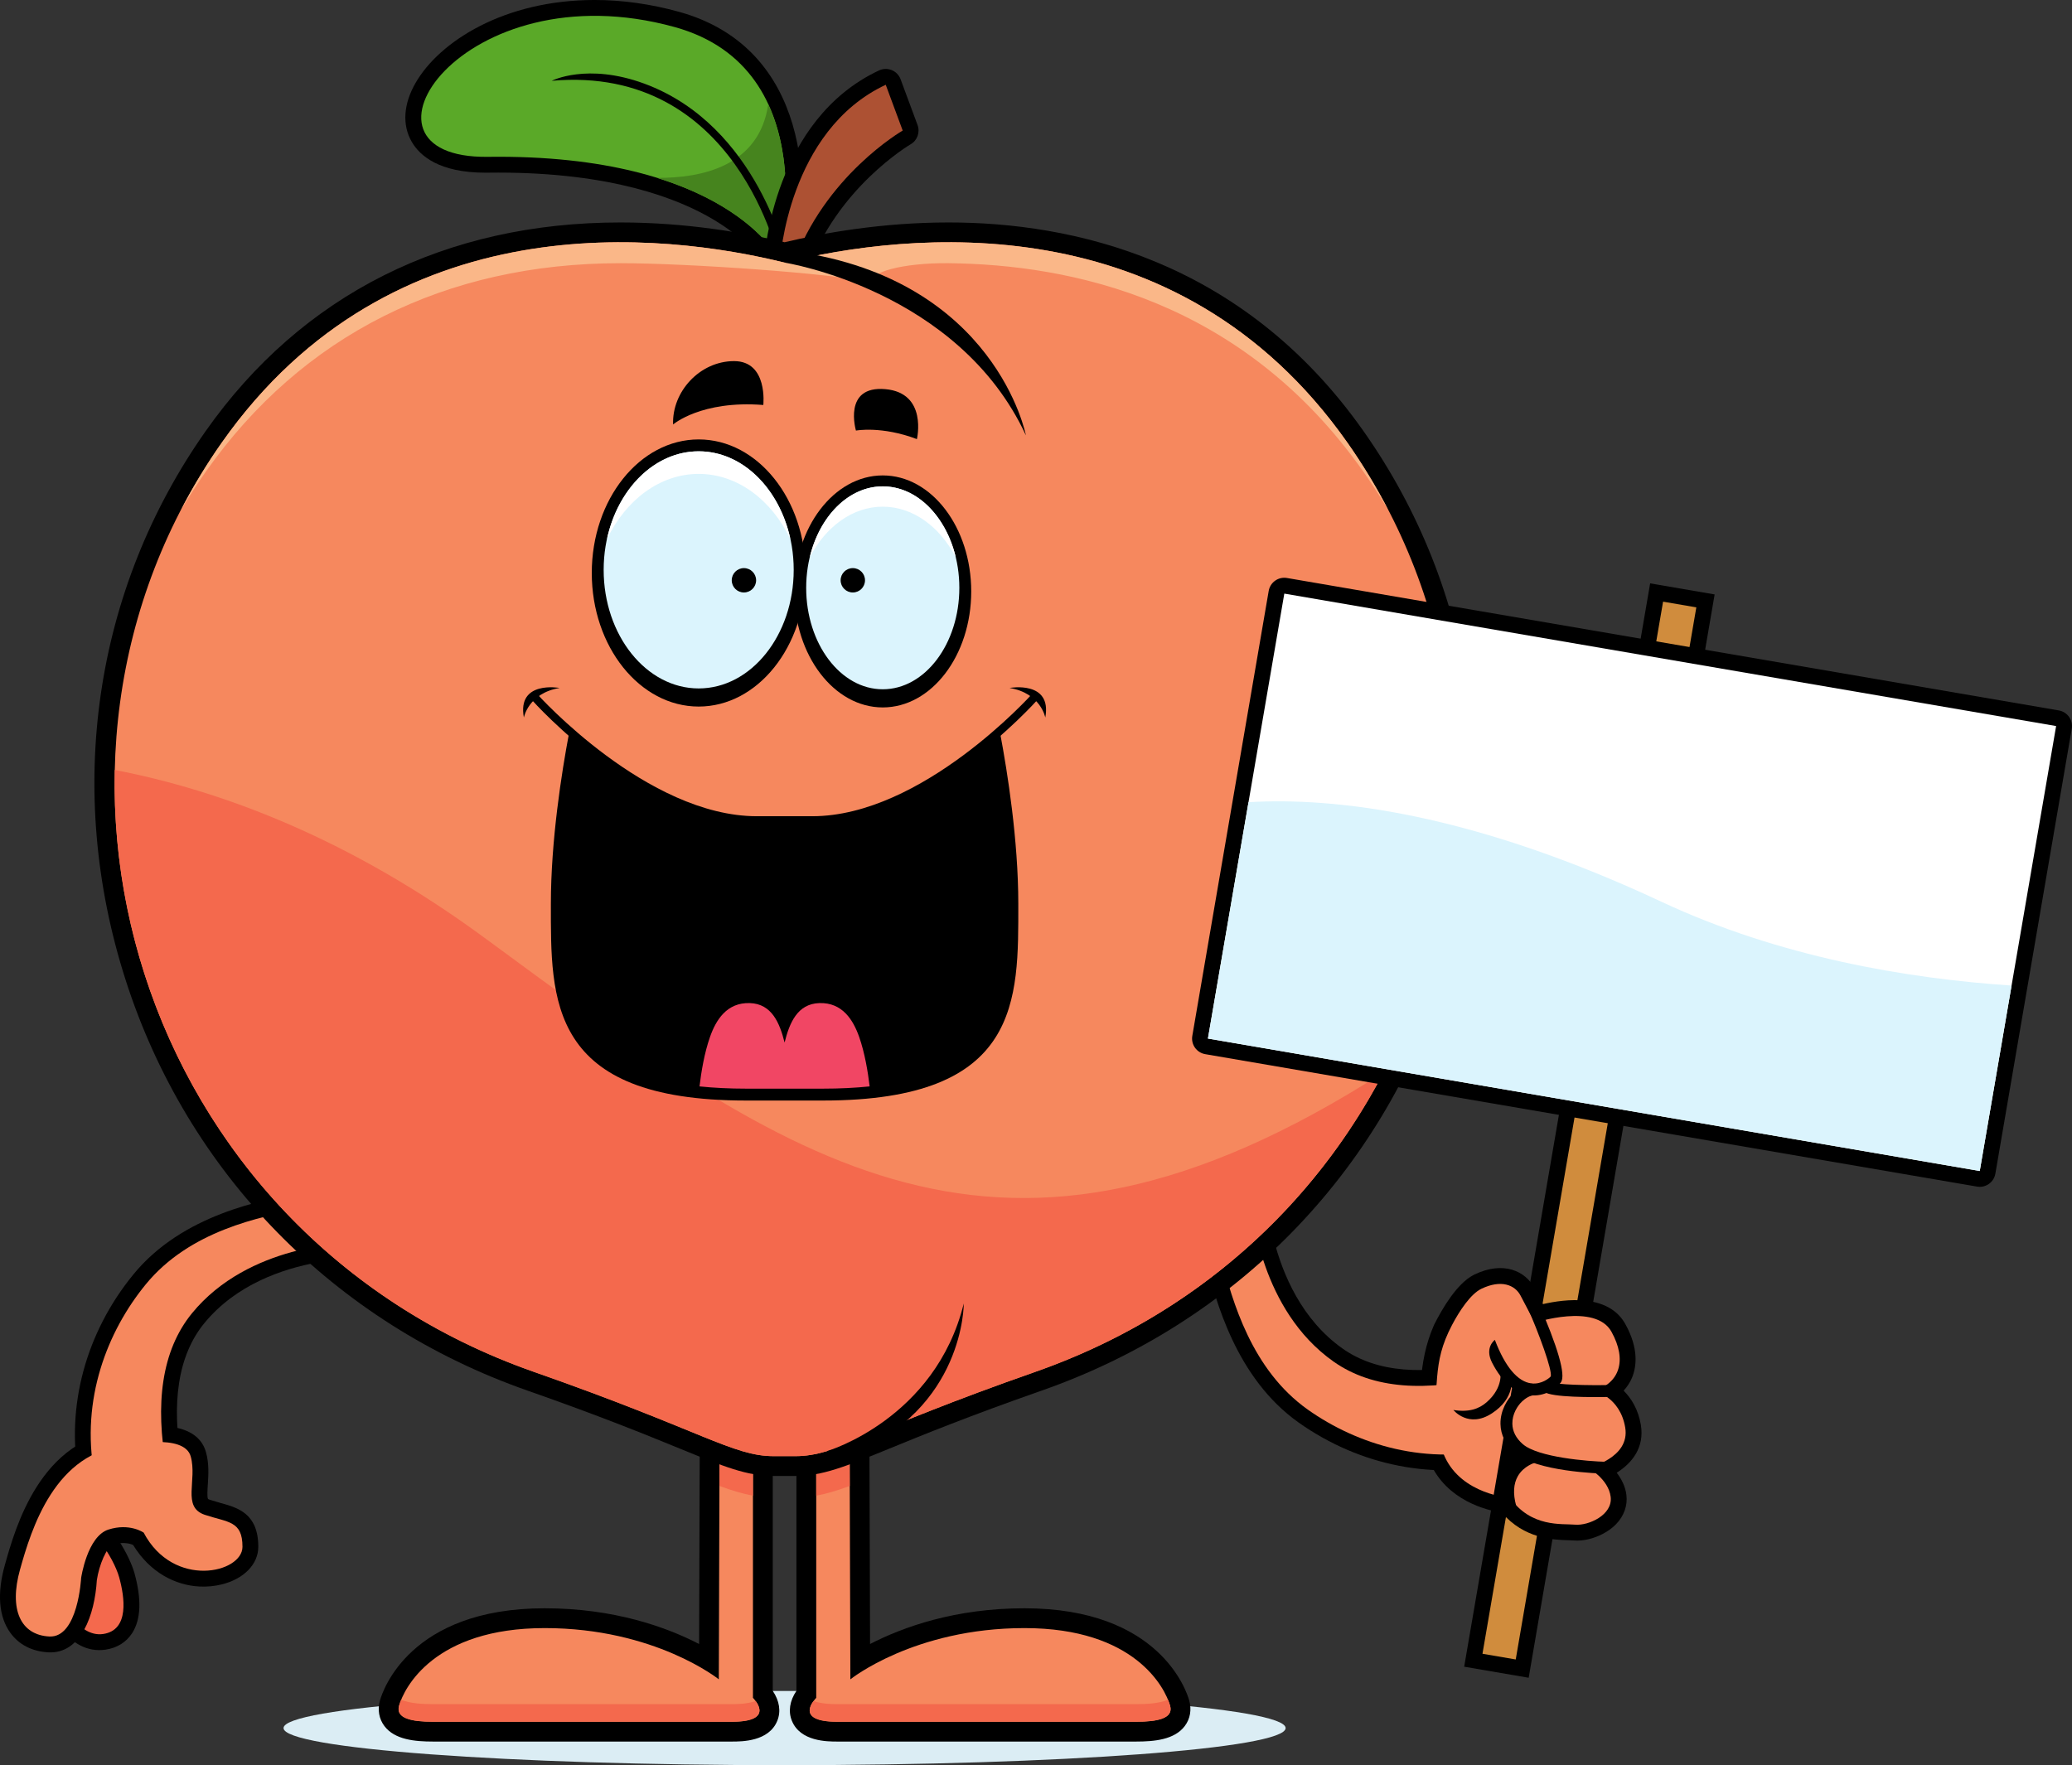 <?xml version="1.0" encoding="UTF-8" standalone="no"?>
<!-- Created with Inkscape (http://www.inkscape.org/) -->

<svg
   xmlns:dc="http://purl.org/dc/elements/1.1/"
   xmlns:cc="http://creativecommons.org/ns#"
   xmlns:rdf="http://www.w3.org/1999/02/22-rdf-syntax-ns#"
   xmlns:svg="http://www.w3.org/2000/svg"
   xmlns="http://www.w3.org/2000/svg"
   xmlns:sodipodi="http://sodipodi.sourceforge.net/DTD/sodipodi-0.dtd"
   xmlns:inkscape="http://www.inkscape.org/namespaces/inkscape"
   id="svg3448"
   version="1.1"
   inkscape:version="0.91 r13725"
   xml:space="preserve"
   width="653.737"
   height="557.037"
   viewBox="0 0 653.737 557.037"
   sodipodi:docname="Peach-Happy.svg"><rect x="0" y="0" width="653.737" height="557.037" fill="#333333" stroke="none"/><defs
     id="defs3452" /><sodipodi:namedview
     pagecolor="#ffffff"
     bordercolor="#666666"
     borderopacity="1"
     objecttolerance="10"
     gridtolerance="10"
     guidetolerance="10"
     inkscape:pageopacity="0"
     inkscape:pageshadow="2"
     inkscape:window-width="1920"
     inkscape:window-height="1017"
     id="namedview3450"
     showgrid="false"
     inkscape:zoom="1.1983194"
     inkscape:cx="231.37601"
     inkscape:cy="267.86107"
     inkscape:window-x="-8"
     inkscape:window-y="-8"
     inkscape:window-maximized="1"
     inkscape:current-layer="g3456" /><g
     id="g3456"
     inkscape:groupmode="layer"
     inkscape:label="ink_ext_XXXXXX"
     transform="matrix(1.25,0,0,-1.25,0,557.038)"><g
       id="g3458"
       transform="scale(0.1,0.1)"><path
         d="m 3858.5,220.684 -162.8,27.929 469.4,2734.937 162.77,-27.92 L 3858.5,220.684"
         style="fill:#000000;fill-opacity:1;fill-rule:nonzero;stroke:none"
         id="path3460"
         inkscape:connector-curvature="0" /><path
         d="m 3741.88,281.27 455.87,2656.09 83.93,-14.39 -455.84,-2656.095 -83.96,14.395"
         style="fill:#d08c3d;fill-opacity:1;fill-rule:nonzero;stroke:none"
         id="path3462"
         inkscape:connector-curvature="0" /><path
         d="m 3043.59,1271.11 c -16.95,66.21 -21.52,113.95 -21.99,119.16 -1.95,22 14.28,41.43 36.25,43.4 l 99.61,8.97 c 10.55,0.93 21.08,-2.37 29.22,-9.14 6.48,-5.43 11.02,-12.72 13.11,-20.79 0.52,-2.1 0.91,-4.23 1.11,-6.4 0.31,-3.89 3.24,-36.17 14.82,-81.49 21.58,-84.14 69.18,-199.84 173.3,-273.26 84.81,-59.783 205.82,-70.056 359.65,-30.62 10.82,2.75 22.38,0.88 31.8,-5.26 8.4,-5.47 14.41,-13.92 16.87,-23.61 0.3,-1.093 0.55,-2.207 0.71,-3.359 l 30,-180.313 c 3.4,-20.449 -9.46,-40.156 -29.51,-45.273 -175.63,-45.039 -365.26,-7.988 -520.36,101.66 -159.27,112.578 -210.13,310.995 -234.59,406.325 l 0,0"
         style="fill:#000000;fill-opacity:1;fill-rule:nonzero;stroke:none"
         id="path3464"
         inkscape:connector-curvature="0" /><path
         d="m 4102.34,1113.81 c -42.65,76.76 -151.81,63.08 -207.89,50.15 -10.25,19.48 -21.13,40.2 -21.13,40.2 -22.36,42.64 -77.81,69.88 -151.37,34.67 -0.93,-0.45 -1.89,-0.94 -2.81,-1.41 -41.27,-21.62 -77.48,-82.05 -99.67,-126.33 -20.62,-47.4 -29.9,-93.8 -33.4,-147.496 -4.12,-62.852 -2.28,-143.067 23.87,-200.821 42.74,-94.414 141,-118.984 180.96,-125.332 56.25,-65.839 129.86,-68.593 166.68,-69.511 l 14.69,-0.645 c 23.18,-1.972 50.25,4.551 73.51,16.719 12.52,6.543 23.97,14.785 33.11,24.199 20.19,20.86 29.51,47.031 26.29,73.789 -2.68,22.461 -12.7,40.684 -24.44,56.27 37.97,23.945 70.74,63.242 60.82,121.289 -6.62,38.691 -23.73,66.152 -43.34,85.918 9.01,9.961 16.45,21.152 21.47,33.594 11.05,27.387 16.99,73.047 -17.35,134.747"
         style="fill:#000000;fill-opacity:1;fill-rule:nonzero;stroke:none"
         id="path3466"
         inkscape:connector-curvature="0" /><path
         d="m 3627.42,980.098 c 3.87,43.142 10.94,80.292 37.5,130.952 19.24,36.59 47.4,78.85 74.36,91.72 49.59,23.73 84.45,9.85 98.63,-17.2 14.2,-27.02 35.96,-68.5 35.96,-68.5 0,0 152.97,50.31 193.49,-22.68 40.59,-72.96 19.85,-129.839 -43.51,-149.292 0,0 64.9,-14.258 78.26,-92.305 13.42,-78.008 -93.59,-101.992 -93.59,-101.992 0,0 51.54,-28.145 56.95,-73.613 5.47,-45.43 -55.96,-72.989 -89.71,-70 -33.75,2.949 -110.96,-7.618 -164.33,67.832 0,0 -121.27,7.656 -165.06,104.296 -25.51,56.289 -24.32,140.411 -18.95,200.782"
         style="fill:#f6885e;fill-opacity:1;fill-rule:nonzero;stroke:none"
         id="path3468"
         inkscape:connector-curvature="0" /><path
         d="m 3853.24,1161.04 c 32.27,-73.6 64.79,-163.13 61.04,-179.419 -3.23,-4.219 -23.11,-20.781 -48.54,-17.832 -34.86,3.965 -66.87,41.971 -92.56,109.901 0,0 -27.09,-19.2 -6.73,-58.14 26.13,-50.277 58.8,-77.347 95.87,-81.624 35.79,-4.102 67.06,16.758 77.8,32.832 12.38,18.633 -7.6,88.032 -59.42,206.292 l -27.46,-12.01"
         style="fill:#000000;fill-opacity:1;fill-rule:nonzero;stroke:none"
         id="path3470"
         inkscape:connector-curvature="0" /><path
         d="M 3914.55,967.129 3897.4,942.52 c 19.65,-14.2 118.38,-14.004 175.53,-12.657 l -0.74,29.981 c -66.25,-1.524 -145.45,0.742 -157.64,7.285"
         style="fill:#000000;fill-opacity:1;fill-rule:nonzero;stroke:none"
         id="path3472"
         inkscape:connector-curvature="0" /><path
         d="m 3843.48,810.625 c -17.03,14.863 -25.86,32.207 -26.18,51.328 -0.39,24.238 12.6,45.156 24.91,56.602 14.43,13.457 25.7,14.765 26.23,14.824 l -2.07,29.941 c -2.23,-0.156 -22.13,-1.855 -44.65,-22.793 -17.01,-15.898 -34.94,-44.961 -34.4,-79.062 0.49,-27.598 13.03,-53.008 36.41,-73.438 53.54,-46.777 211.5,-51.699 229.36,-52.168 l 0.68,30.02 c -45.51,1.074 -171.89,11.152 -210.29,44.746"
         style="fill:#000000;fill-opacity:1;fill-rule:nonzero;stroke:none"
         id="path3474"
         inkscape:connector-curvature="0" /><path
         d="m 3805.39,745.039 c -15.39,-26.562 -17.95,-59.414 -7.42,-97.617 l 28.87,7.891 c -8.19,30.019 -6.74,55.058 4.33,74.375 14.81,25.82 42.66,33.671 42.89,33.789 l -7.56,28.984 c -1.66,-0.41 -39.84,-10.684 -61.11,-47.422"
         style="fill:#000000;fill-opacity:1;fill-rule:nonzero;stroke:none"
         id="path3476"
         inkscape:connector-curvature="0" /><path
         d="m 3082.34,1281.07 c -16.17,62.88 -20.46,107.88 -20.89,112.76 l 99.57,8.98 c 0.29,-2.85 19.41,-253.14 204.96,-383.92 99.68,-70.257 235.93,-76.917 392.61,-36.722 l 30,-180.313 c -186.64,-47.871 -362.52,7.383 -487.3,95.586 -142.01,100.391 -190.78,273.809 -218.95,383.629 l 0,0"
         style="fill:#f6885e;fill-opacity:1;fill-rule:nonzero;stroke:none"
         id="path3478"
         inkscape:connector-curvature="0" /><path
         d="m 3786.76,995.156 c 0.04,-0.801 9.39,-40.644 -34.38,-78.886 -19.35,-16.856 -44.41,-25.821 -83.9,-19.61 0,0 38.08,-47.363 97.57,-8.203 59.44,39.043 48.89,87.695 48.89,91.465 l -28.18,15.234"
         style="fill:#000000;fill-opacity:1;fill-rule:nonzero;stroke:none"
         id="path3480"
         inkscape:connector-curvature="0" /><path
         d="m 3765.84,657.461 51.46,299.727 20.43,-4.375 -16.56,-46.309 -13.77,-67.168 48.07,-50.82 -23.36,-40.078 -21.74,-48.555 2.7,-62.461 -47.23,20.039"
         style="fill:#000000;fill-opacity:1;fill-rule:nonzero;stroke:none"
         id="path3482"
         inkscape:connector-curvature="0" /><path
         d="m 112.285,415.723 3.36,-8.203 c 5.429,-13.36 55.664,-129.961 150.605,-115.899 29.063,4.258 52.266,18.633 67.129,41.484 22.402,34.415 24.394,85.606 5.898,152.129 -10.605,38.145 -59.55,135.821 -117.832,151.075 -21.718,5.722 -43.203,0.019 -58.711,-15.645 C 124.668,582.48 115.117,470.82 112.773,424.609 l -0.488,-8.886"
         style="fill:#000000;fill-opacity:1;fill-rule:nonzero;stroke:none"
         id="path3484"
         inkscape:connector-curvature="0" /><path
         d="m 152.695,422.559 c 0,0 41.133,-101.231 107.735,-91.407 66.562,9.844 54.258,93.086 40.312,143.36 C 286.777,524.785 222.441,623.906 191.074,592.48 159.727,560.977 152.695,422.559 152.695,422.559"
         style="fill:#f4694d;fill-opacity:1;fill-rule:nonzero;stroke:none"
         id="path3486"
         inkscape:connector-curvature="0" /><path
         d="m 25.918,334.414 c 21.758,-30.293 55.195,-47.422 96.621,-49.551 l 0,0 c 81.895,-4.14 116.66,94.766 121.875,182.246 5.664,37.911 24.59,84.239 41.524,89.61 11.093,3.535 20.781,4.433 28.808,4.004 11.074,-0.586 17.481,-3.086 21.348,-4.922 42.48,-69.492 106.582,-101.66 167.148,-104.727 19.61,-0.996 38.75,0.879 56.543,5.313 55.957,13.828 92.149,51.054 92.188,94.804 0.078,84.434 -52.344,98.907 -94.473,110.528 l -27.91,8.301 c -2.852,0.976 -4.238,1.855 -4.551,2.109 -2.617,4.551 -1.23,25.019 -0.43,37.207 1.504,23.047 3.399,51.66 -4.589,80.664 -13.399,48.281 -60.43,63.652 -107.579,66.035 -39.902,2.031 -79.804,-5.215 -99.531,-9.609 C 102.5,826.875 39.141,601.426 12.051,504.629 -7.832,433.535 -3.047,374.648 25.918,334.414"
         style="fill:#000000;fill-opacity:1;fill-rule:nonzero;stroke:none"
         id="path3488"
         inkscape:connector-curvature="0" /><path
         d="m 758.984,1444.45 c 67.227,12.25 115.137,13.44 120.391,13.54 22.07,0.37 40.273,-17.19 40.684,-39.26 l 1.894,-99.98 c 0.215,-10.62 -3.828,-20.88 -11.23,-28.52 -5.821,-6.07 -13.418,-10.11 -21.621,-11.58 -2.129,-0.41 -4.297,-0.6 -6.446,-0.64 -3.926,-0.06 -36.328,-0.67 -82.363,-9.05 -85.43,-15.54 -204.219,-54.8 -284.824,-153.45 -65.664,-80.37 -84.492,-200.334 -56.055,-356.584 2.012,-11.035 -0.723,-22.403 -7.5,-31.348 -6.055,-7.969 -14.902,-13.398 -24.726,-15.176 -1.114,-0.214 -2.266,-0.371 -3.399,-0.488 l -181.992,-17.09 c -20.625,-1.914 -39.375,12.246 -43.106,32.637 -32.461,178.398 17.969,364.899 138.301,511.819 123.594,150.88 325.156,187.56 421.992,205.17 l 0,0"
         style="fill:#000000;fill-opacity:1;fill-rule:nonzero;stroke:none"
         id="path3490"
         inkscape:connector-curvature="0" /><path
         d="m 766.152,1405.12 c 63.868,11.64 109.024,12.77 113.946,12.85 l 1.855,-99.98 c -2.832,-0.02 -253.848,-1.39 -397.441,-177.19 -77.168,-94.45 -93.457,-229.921 -64.453,-389.062 l -181.973,-17.09 c -34.512,189.551 33.027,361.072 129.883,479.282 110.176,134.53 286.621,170.89 398.183,191.19 l 0,0"
         style="fill:#f6885e;fill-opacity:1;fill-rule:nonzero;stroke:none"
         id="path3492"
         inkscape:connector-curvature="0" /><path
         d="m 320.977,807.285 c 0,0 143.73,32.344 160.468,-27.969 16.778,-60.39 -22.988,-127.734 35.508,-147.265 58.516,-19.492 95.117,-14.707 95.078,-80.821 -0.078,-66.093 -174.004,-106.816 -249.375,35.801 0,0 -35.136,24.922 -88.847,7.813 -53.731,-17.071 -68.985,-122.09 -68.985,-122.09 0,0 -7.715,-151.602 -80.254,-147.91 -72.5,3.691 -102.285,67.988 -74.023,169.004 28.262,100.976 87.93,299.55 270.43,313.437"
         style="fill:#f6885e;fill-opacity:1;fill-rule:nonzero;stroke:none"
         id="path3494"
         inkscape:connector-curvature="0" /><path
         d="M 3245.02,93.691 C 3245.02,41.953 2678.81,0 1980.34,0 1281.91,0 715.695,41.953 715.695,93.691 c 0,51.739 566.215,93.692 1264.645,93.692 698.47,0 1264.68,-41.953 1264.68,-93.692"
         style="fill:#dbedf4;fill-opacity:1;fill-rule:nonzero;stroke:none"
         id="path3496"
         inkscape:connector-curvature="0" /><path
         d="m 2113.47,59.609 c -25.51,0 -93.28,0 -114.63,52.305 -9.67,23.672 -5.63,50.41 11.39,75.586 l 0,715.313 c 0,19.863 11.75,37.851 29.96,45.8 l 83.88,36.719 c 6.37,2.793 13.11,4.199 20.04,4.199 9.71,0 19.14,-2.812 27.29,-8.105 14.18,-9.238 22.65,-24.844 22.71,-41.738 l 2,-633.809 c 83.12,42.871 214.59,90.195 389.82,90.195 340.65,0 409.01,-208.73 415.69,-232.519 6.6,-23.575 2.58,-46.641 -11.29,-64.961 -26.05,-34.375 -76.76,-38.984 -122.89,-38.984 l -753.97,0"
         style="fill:#000000;fill-opacity:1;fill-rule:nonzero;stroke:none"
         id="path3498"
         inkscape:connector-curvature="0" /><path
         d="m 2060.23,902.813 0,-732.852 c 0,0 -61.61,-60.352 53.24,-60.352 0,0 701.16,0 753.97,0 52.81,0 95.16,7.852 86.02,40.45 -12.66,45.175 -88.79,196.015 -367.53,196.015 -278.73,0 -439.53,-129.394 -439.53,-129.394 l -2.29,722.851 -83.88,-36.718"
         style="fill:#f6885e;fill-opacity:1;fill-rule:nonzero;stroke:none"
         id="path3500"
         inkscape:connector-curvature="0" /><path
         d="m 2144.86,704.961 -0.75,234.57 -83.88,-36.718 0,-222.422 c 25.95,4.687 52.89,12.89 84.63,24.57"
         style="fill:#f4694d;fill-opacity:1;fill-rule:nonzero;stroke:none"
         id="path3502"
         inkscape:connector-curvature="0" /><path
         d="m 2948.26,164.922 c -23.75,-9.102 -53.08,-10.859 -80.82,-10.859 l -753.97,0 c -12.91,0 -37.38,0.292 -60.1,7.753 -12.13,-16.425 -28.44,-52.207 60.1,-52.207 0,0 701.16,0 753.97,0 52.81,0 95.16,7.852 86.02,40.45 -1.14,4.121 -2.85,9.16 -5.2,14.863"
         style="fill:#f4694d;fill-opacity:1;fill-rule:nonzero;stroke:none"
         id="path3504"
         inkscape:connector-curvature="0" /><path
         d="m 1093.27,59.609 c -46.13,0 -96.817,4.609 -122.868,38.984 -13.886,18.32 -17.89,41.386 -11.289,64.961 6.676,23.789 75.037,232.519 415.687,232.519 175.23,0 306.7,-47.324 389.82,-90.195 l 1.99,633.809 c 0.06,16.894 8.54,32.5 22.7,41.738 8.16,5.293 17.6,8.105 27.3,8.105 6.94,0 13.68,-1.406 20.04,-4.199 l 83.89,-36.719 c 18.2,-7.949 29.96,-25.937 29.96,-45.8 l 0,-715.313 c 17.01,-25.176 21.05,-51.914 11.39,-75.586 -21.35,-52.305 -89.12,-52.305 -114.63,-52.305 l -753.99,0"
         style="fill:#000000;fill-opacity:1;fill-rule:nonzero;stroke:none"
         id="path3506"
         inkscape:connector-curvature="0" /><path
         d="m 1900.5,902.813 0,-732.852 c 0,0 61.6,-60.352 -53.24,-60.352 0,0 -701.17,0 -753.99,0 -52.81,0 -95.153,7.852 -86.01,40.45 12.67,45.175 88.81,196.015 367.54,196.015 278.73,0 439.53,-129.394 439.53,-129.394 l 2.28,722.851 83.89,-36.718"
         style="fill:#f6885e;fill-opacity:1;fill-rule:nonzero;stroke:none"
         id="path3508"
         inkscape:connector-curvature="0" /><path
         d="m 1815.87,704.961 c 31.74,-11.68 58.67,-19.883 84.63,-24.57 l 0,222.422 -83.89,36.718 -0.74,-234.57"
         style="fill:#f4694d;fill-opacity:1;fill-rule:nonzero;stroke:none"
         id="path3510"
         inkscape:connector-curvature="0" /><path
         d="m 1847.26,154.063 -753.99,0 c -27.71,0 -57.07,1.757 -80.82,10.859 -2.32,-5.703 -4.04,-10.742 -5.19,-14.863 -9.143,-32.598 33.2,-40.45 86.01,-40.45 52.82,0 753.99,0 753.99,0 88.53,0 72.22,35.782 60.1,52.207 -22.72,-7.461 -47.2,-7.753 -60.1,-7.753"
         style="fill:#f4694d;fill-opacity:1;fill-rule:nonzero;stroke:none"
         id="path3512"
         inkscape:connector-curvature="0" /><path
         d="m 1966.03,3762.23 c -14.96,0 -28.83,8.39 -35.69,21.93 -0.89,1.68 -32.42,59.66 -128.23,117.11 -90.76,54.41 -258.86,119.28 -544.25,119.28 -8.59,0 -32.52,-0.22 -32.52,-0.22 -116.58,-0.01 -165.54,42.4 -186.07,77.97 -24.56,42.54 -21.06,95.47 9.88,149.06 60.05,104.01 223.1,208.97 451.96,208.97 69.52,0 141,-10.02 212.48,-29.77 332.22,-91.78 335.8,-454.84 291.27,-633.98 -4.05,-16.28 -17.83,-28.31 -34.51,-30.12 -1.45,-0.16 -2.9,-0.23 -4.32,-0.23"
         style="fill:#000000;fill-opacity:1;fill-rule:nonzero;stroke:none"
         id="path3514"
         inkscape:connector-curvature="0" /><path
         d="m 1966.04,3802.23 c 0,0 -131.69,266.16 -734.71,258.14 -382.49,-5.08 -64.19,475.67 471.61,327.64 382.43,-105.67 263.1,-585.78 263.1,-585.78"
         style="fill:#5aa928;fill-opacity:1;fill-rule:nonzero;stroke:none"
         id="path3516"
         inkscape:connector-curvature="0" /><path
         d="m 1658.25,4007.3 c 243.46,-75.62 307.79,-205.07 307.79,-205.07 0,0 53.65,216.68 -27,390.95 -22.38,-156.16 -167.36,-186.77 -280.79,-185.88"
         style="fill:#46841e;fill-opacity:1;fill-rule:nonzero;stroke:none"
         id="path3518"
         inkscape:connector-curvature="0" /><path
         d="m 1967.23,3794.59 c -1.01,5 -106.05,499.48 -574.66,457.71 0,0 89.29,46.07 233.81,-7.18 287.04,-105.77 359.62,-442.39 360.46,-446.58 l -19.61,-3.95"
         style="fill:#000000;fill-opacity:1;fill-rule:nonzero;stroke:none"
         id="path3520"
         inkscape:connector-curvature="0" /><path
         d="m 2000.49,3744.16 c -5.54,0 -11.06,1.15 -16.23,3.45 l -31.45,13.96 c -15.25,6.77 -24.69,22.29 -23.7,38.94 0.86,14.37 24.09,353.54 289.57,478 5.37,2.52 11.18,3.78 16.98,3.78 5.15,0 10.31,-1 15.17,-2.99 10.35,-4.24 18.46,-12.63 22.35,-23.12 L 2316,4140.59 c 6.77,-18.31 -0.65,-38.84 -17.57,-48.58 -1.81,-1.04 -186.88,-110.27 -260.16,-320.99 -3.68,-10.56 -11.61,-19.11 -21.87,-23.56 -5.08,-2.19 -10.49,-3.3 -15.91,-3.3"
         style="fill:#000000;fill-opacity:1;fill-rule:nonzero;stroke:none"
         id="path3522"
         inkscape:connector-curvature="0" /><path
         d="m 2000.49,3784.16 c 79.42,228.36 278,342.53 278,342.53 l -42.83,115.6 C 1988.65,4126.5 1969.04,3798.13 1969.04,3798.13 l 31.45,-13.97"
         style="fill:#ad5133;fill-opacity:1;fill-rule:nonzero;stroke:none"
         id="path3524"
         inkscape:connector-curvature="0" /><path
         d="m 1952.99,730.156 c -68.23,0 -124.49,23.008 -236.58,68.848 -85.05,34.785 -201.54,82.402 -384.7,146.543 C 843.223,1116.64 473.352,1494.69 316.934,1982.71 163.223,2462.3 236.965,2967.28 519.27,3368.14 c 242.585,344.48 604.62,526.56 1046.98,526.56 167.59,0 315.79,-26.5 414.11,-49.93 98.32,23.43 246.52,49.93 414.11,49.93 308.48,0 740.51,-91.36 1046.99,-526.56 C 3723.77,2967.28 3797.5,2462.3 3643.79,1982.71 3487.36,1494.69 3117.5,1116.64 2629,945.547 2445.85,881.406 2329.37,833.789 2244.32,799.004 2132.23,753.164 2075.97,730.156 2007.73,730.156 l -54.74,0"
         style="fill:#000000;fill-opacity:1;fill-rule:nonzero;stroke:none"
         id="path3526"
         inkscape:connector-curvature="0" /><path
         d="m 3400.57,3339.36 c -430.49,611.3 -1116.21,528.68 -1420.21,453.96 -304,74.72 -989.715,157.34 -1420.212,-453.96 C -6.047,2535.36 343.262,1344.75 1348.23,992.734 1772.75,844.063 1849.74,780.156 1952.99,780.156 l 54.74,0 c 103.26,0 180.25,63.907 604.76,212.578 1004.97,352.016 1354.29,1542.626 788.08,2346.626"
         style="fill:#f6885e;fill-opacity:1;fill-rule:nonzero;stroke:none"
         id="path3528"
         inkscape:connector-curvature="0" /><path
         d="m 519.27,3265.29 c 242.585,344.47 604.62,526.55 1046.98,526.55 167.59,0 538.54,-25.54 636.86,-48.98 -14.06,25.58 76.5,50.27 191.36,48.98 308.44,-3.46 740.51,-91.36 1046.99,-526.55 22.41,-31.83 43.36,-64.38 63.13,-97.46 -30.43,58.73 -64.96,116.08 -104.02,171.53 -430.49,611.3 -1116.21,528.68 -1420.21,453.96 -304,74.72 -989.715,157.34 -1420.212,-453.96 -39.043,-55.45 -73.585,-112.8 -104.003,-171.53 19.765,33.08 40.71,65.63 63.125,97.46"
         style="fill:#fab788;fill-opacity:1;fill-rule:nonzero;stroke:none"
         id="path3530"
         inkscape:connector-curvature="0" /><path
         d="M 1223.57,2088.28 C 878.449,2342.26 554.855,2461.29 289.719,2512.5 275.234,1874.96 656.32,1235.1 1348.23,992.734 1772.75,844.063 1849.74,780.156 1952.99,780.156 l 54.74,0 c 103.26,0 180.25,63.907 604.76,212.578 406.05,142.226 704.97,421.366 879.8,756.566 -970.71,-622.27 -1491.09,-233.25 -2268.72,338.98"
         style="fill:#f4694d;fill-opacity:1;fill-rule:nonzero;stroke:none"
         id="path3532"
         inkscape:connector-curvature="0" /><path
         d="m 1980.36,3793.32 c 0,0 438.82,-68.63 609.13,-436.13 0,0 -75.68,392.02 -582.13,464.06 l -27,-27.93"
         style="fill:#000000;fill-opacity:1;fill-rule:nonzero;stroke:none"
         id="path3534"
         inkscape:connector-curvature="0" /><path
         d="m 2088.98,793.359 c 0,0 271.95,80.918 343.66,372.231 0,0 2.01,-267.035 -288.21,-381.801 l -55.45,9.57"
         style="fill:#000000;fill-opacity:1;fill-rule:nonzero;stroke:none"
         id="path3536"
         inkscape:connector-curvature="0" /><path
         d="m 2524.49,2604.86 c -106.4,-93.32 -287.32,-222.36 -474.31,-222.36 l -139.65,0 c -186.99,0 -367.89,129.04 -474.3,222.36 -18.52,-98.4 -45.78,-270.31 -45.78,-430.33 0,-242.44 -7.81,-496.6 492.69,-496.6 l 194.42,0 c 500.57,0 492.71,254.16 492.71,496.6 0,160.02 -27.22,331.93 -45.78,430.33"
         style="fill:#000000;fill-opacity:1;fill-rule:nonzero;stroke:none"
         id="path3538"
         inkscape:connector-curvature="0" /><path
         d="m 2050.18,2375.68 -139.65,0 c -286.64,0 -559.1,303.28 -570.55,316.2 l 14.96,13.28 c 2.74,-3.11 278.01,-309.48 555.59,-309.48 l 139.65,0 c 277.61,0 552.87,306.37 555.64,309.48 l 14.96,-13.28 c -11.48,-12.92 -283.94,-316.2 -570.6,-316.2 l 0,0"
         style="fill:#000000;fill-opacity:1;fill-rule:nonzero;stroke:none"
         id="path3540"
         inkscape:connector-curvature="0" /><path
         d="m 1322.32,2644.75 c 0,0 11.02,61.58 90.2,74.78 0,0 -107.81,19.79 -90.2,-74.78"
         style="fill:#000000;fill-opacity:1;fill-rule:nonzero;stroke:none"
         id="path3542"
         inkscape:connector-curvature="0" /><path
         d="m 2638.4,2644.75 c 0,0 -11.02,61.58 -90.2,74.78 0,0 107.82,19.79 90.2,-74.78"
         style="fill:#000000;fill-opacity:1;fill-rule:nonzero;stroke:none"
         id="path3544"
         inkscape:connector-curvature="0" /><path
         d="m 2168.69,1838.3 c -14.88,42.42 -42.15,87.64 -100.78,85.63 -55.35,-1.9 -75.2,-50.12 -87.54,-99.59 -12.38,49.47 -32.23,97.69 -87.54,99.59 -58.63,2.01 -85.94,-43.21 -100.78,-85.63 -14.1,-40.17 -21.99,-87.56 -26.41,-124.69 36.14,-3.73 75.2,-5.68 117.5,-5.68 l 194.42,0 c 42.34,0 81.37,1.95 117.5,5.68 -4.38,37.13 -12.31,84.52 -26.37,124.69"
         style="fill:#f14664;fill-opacity:1;fill-rule:nonzero;stroke:none"
         id="path3546"
         inkscape:connector-curvature="0" /><path
         d="m 2228.14,2670.35 c -123.12,0 -223.28,131.39 -223.28,292.87 0,161.51 100.16,292.85 223.28,292.85 123.15,0 223.31,-131.34 223.31,-292.85 0,-161.48 -100.16,-292.87 -223.31,-292.87 l 0,0"
         style="fill:#000000;fill-opacity:1;fill-rule:nonzero;stroke:none"
         id="path3548"
         inkscape:connector-curvature="0" /><path
         d="m 2228.14,2716.17 c -106.56,0 -193.28,114.92 -193.28,256.13 0,141.24 86.72,256.12 193.28,256.12 106.59,0 193.31,-114.88 193.31,-256.12 0,-141.21 -86.72,-256.13 -193.31,-256.13 l 0,0"
         style="fill:#dbf4fd;fill-opacity:1;fill-rule:nonzero;stroke:none"
         id="path3550"
         inkscape:connector-curvature="0" /><path
         d="m 2228.14,3177.17 c 76.49,0 144.09,-50.74 184.32,-127.85 -24.73,103.71 -97.99,179.1 -184.32,179.1 -86.32,0 -159.57,-75.39 -184.29,-179.1 40.23,77.11 107.81,127.85 184.29,127.85"
         style="fill:#ffffff;fill-opacity:1;fill-rule:nonzero;stroke:none"
         id="path3552"
         inkscape:connector-curvature="0" /><path
         d="m 1763.54,2672.54 c -148.79,0 -269.85,151.29 -269.85,337.23 0,185.93 121.06,337.18 269.85,337.18 148.78,0 269.84,-151.25 269.84,-337.18 0,-185.94 -121.06,-337.23 -269.84,-337.23 l 0,0"
         style="fill:#000000;fill-opacity:1;fill-rule:nonzero;stroke:none"
         id="path3554"
         inkscape:connector-curvature="0" /><path
         d="m 1763.54,2718.3 c -132.27,0 -239.85,134.3 -239.85,299.36 0,165.02 107.58,299.29 239.85,299.29 132.26,0 239.84,-134.27 239.84,-299.29 0,-165.06 -107.58,-299.36 -239.84,-299.36 l 0,0"
         style="fill:#dbf4fd;fill-opacity:1;fill-rule:nonzero;stroke:none"
         id="path3556"
         inkscape:connector-curvature="0" /><path
         d="m 1763.54,3259.9 c 98.24,0 184.17,-66.17 231.36,-164.51 -27.54,127.4 -120.7,221.56 -231.36,221.56 -110.67,0 -203.83,-94.16 -231.37,-221.56 47.19,98.34 133.12,164.51 231.37,164.51"
         style="fill:#ffffff;fill-opacity:1;fill-rule:nonzero;stroke:none"
         id="path3558"
         inkscape:connector-curvature="0" /><path
         d="m 1908.5,2991.31 c 0,-16.99 -13.79,-30.76 -30.79,-30.76 -16.99,0 -30.74,13.77 -30.74,30.76 0,16.99 13.75,30.76 30.74,30.76 17,0 30.79,-13.77 30.79,-30.76"
         style="fill:#000000;fill-opacity:1;fill-rule:nonzero;stroke:none"
         id="path3560"
         inkscape:connector-curvature="0" /><path
         d="m 2183.34,2991.31 c 0,-16.99 -13.75,-30.76 -30.74,-30.76 -16.99,0 -30.78,13.77 -30.78,30.76 0,16.99 13.79,30.76 30.78,30.76 16.99,0 30.74,-13.77 30.74,-30.76"
         style="fill:#000000;fill-opacity:1;fill-rule:nonzero;stroke:none"
         id="path3562"
         inkscape:connector-curvature="0" /><path
         d="m 1698.96,3384.65 c 0,0 70.75,61.54 227.7,49.24 0,0 12.3,110.76 -73.87,110.76 -86.13,0 -156.91,-76.94 -153.83,-160"
         style="fill:#000000;fill-opacity:1;fill-rule:nonzero;stroke:none"
         id="path3564"
         inkscape:connector-curvature="0" /><path
         d="m 2160.49,3369.28 c 0,0 64.61,12.3 153.87,-21.55 0,0 27.71,116.92 -80,126.16 -107.7,9.24 -73.87,-104.61 -73.87,-104.61"
         style="fill:#000000;fill-opacity:1;fill-rule:nonzero;stroke:none"
         id="path3566"
         inkscape:connector-curvature="0" /><path
         d="m 3042.15,1795 c -21.8,3.71 -36.41,24.39 -32.66,46.17 l 192.8,1123.28 c 3.73,21.8 24.41,36.41 46.19,32.66 l 1948.14,-334.34 c 21.76,-3.73 36.37,-24.43 32.66,-46.19 L 5036.46,1493.3 c -3.75,-21.8 -24.45,-36.41 -46.21,-32.66 L 3042.15,1795"
         style="fill:#000000;fill-opacity:1;fill-rule:nonzero;stroke:none"
         id="path3568"
         inkscape:connector-curvature="0" /><path
         d="M 4997.05,1500.06 3048.91,1834.39 3241.7,2957.7 5189.82,2623.36 4997.05,1500.06"
         style="fill:#ffffff;fill-opacity:1;fill-rule:nonzero;stroke:none"
         id="path3570"
         inkscape:connector-curvature="0" /><path
         d="m 5077.36,1968.18 c -264.41,17.68 -585.74,72.11 -883.98,211.7 C 3712.21,2405 3368.11,2444 3151.33,2431.11 l -102.42,-596.72 1948.14,-334.33 80.31,468.12"
         style="fill:#dbf4fd;fill-opacity:1;fill-rule:nonzero;stroke:none"
         id="path3572"
         inkscape:connector-curvature="0" /></g></g></svg>